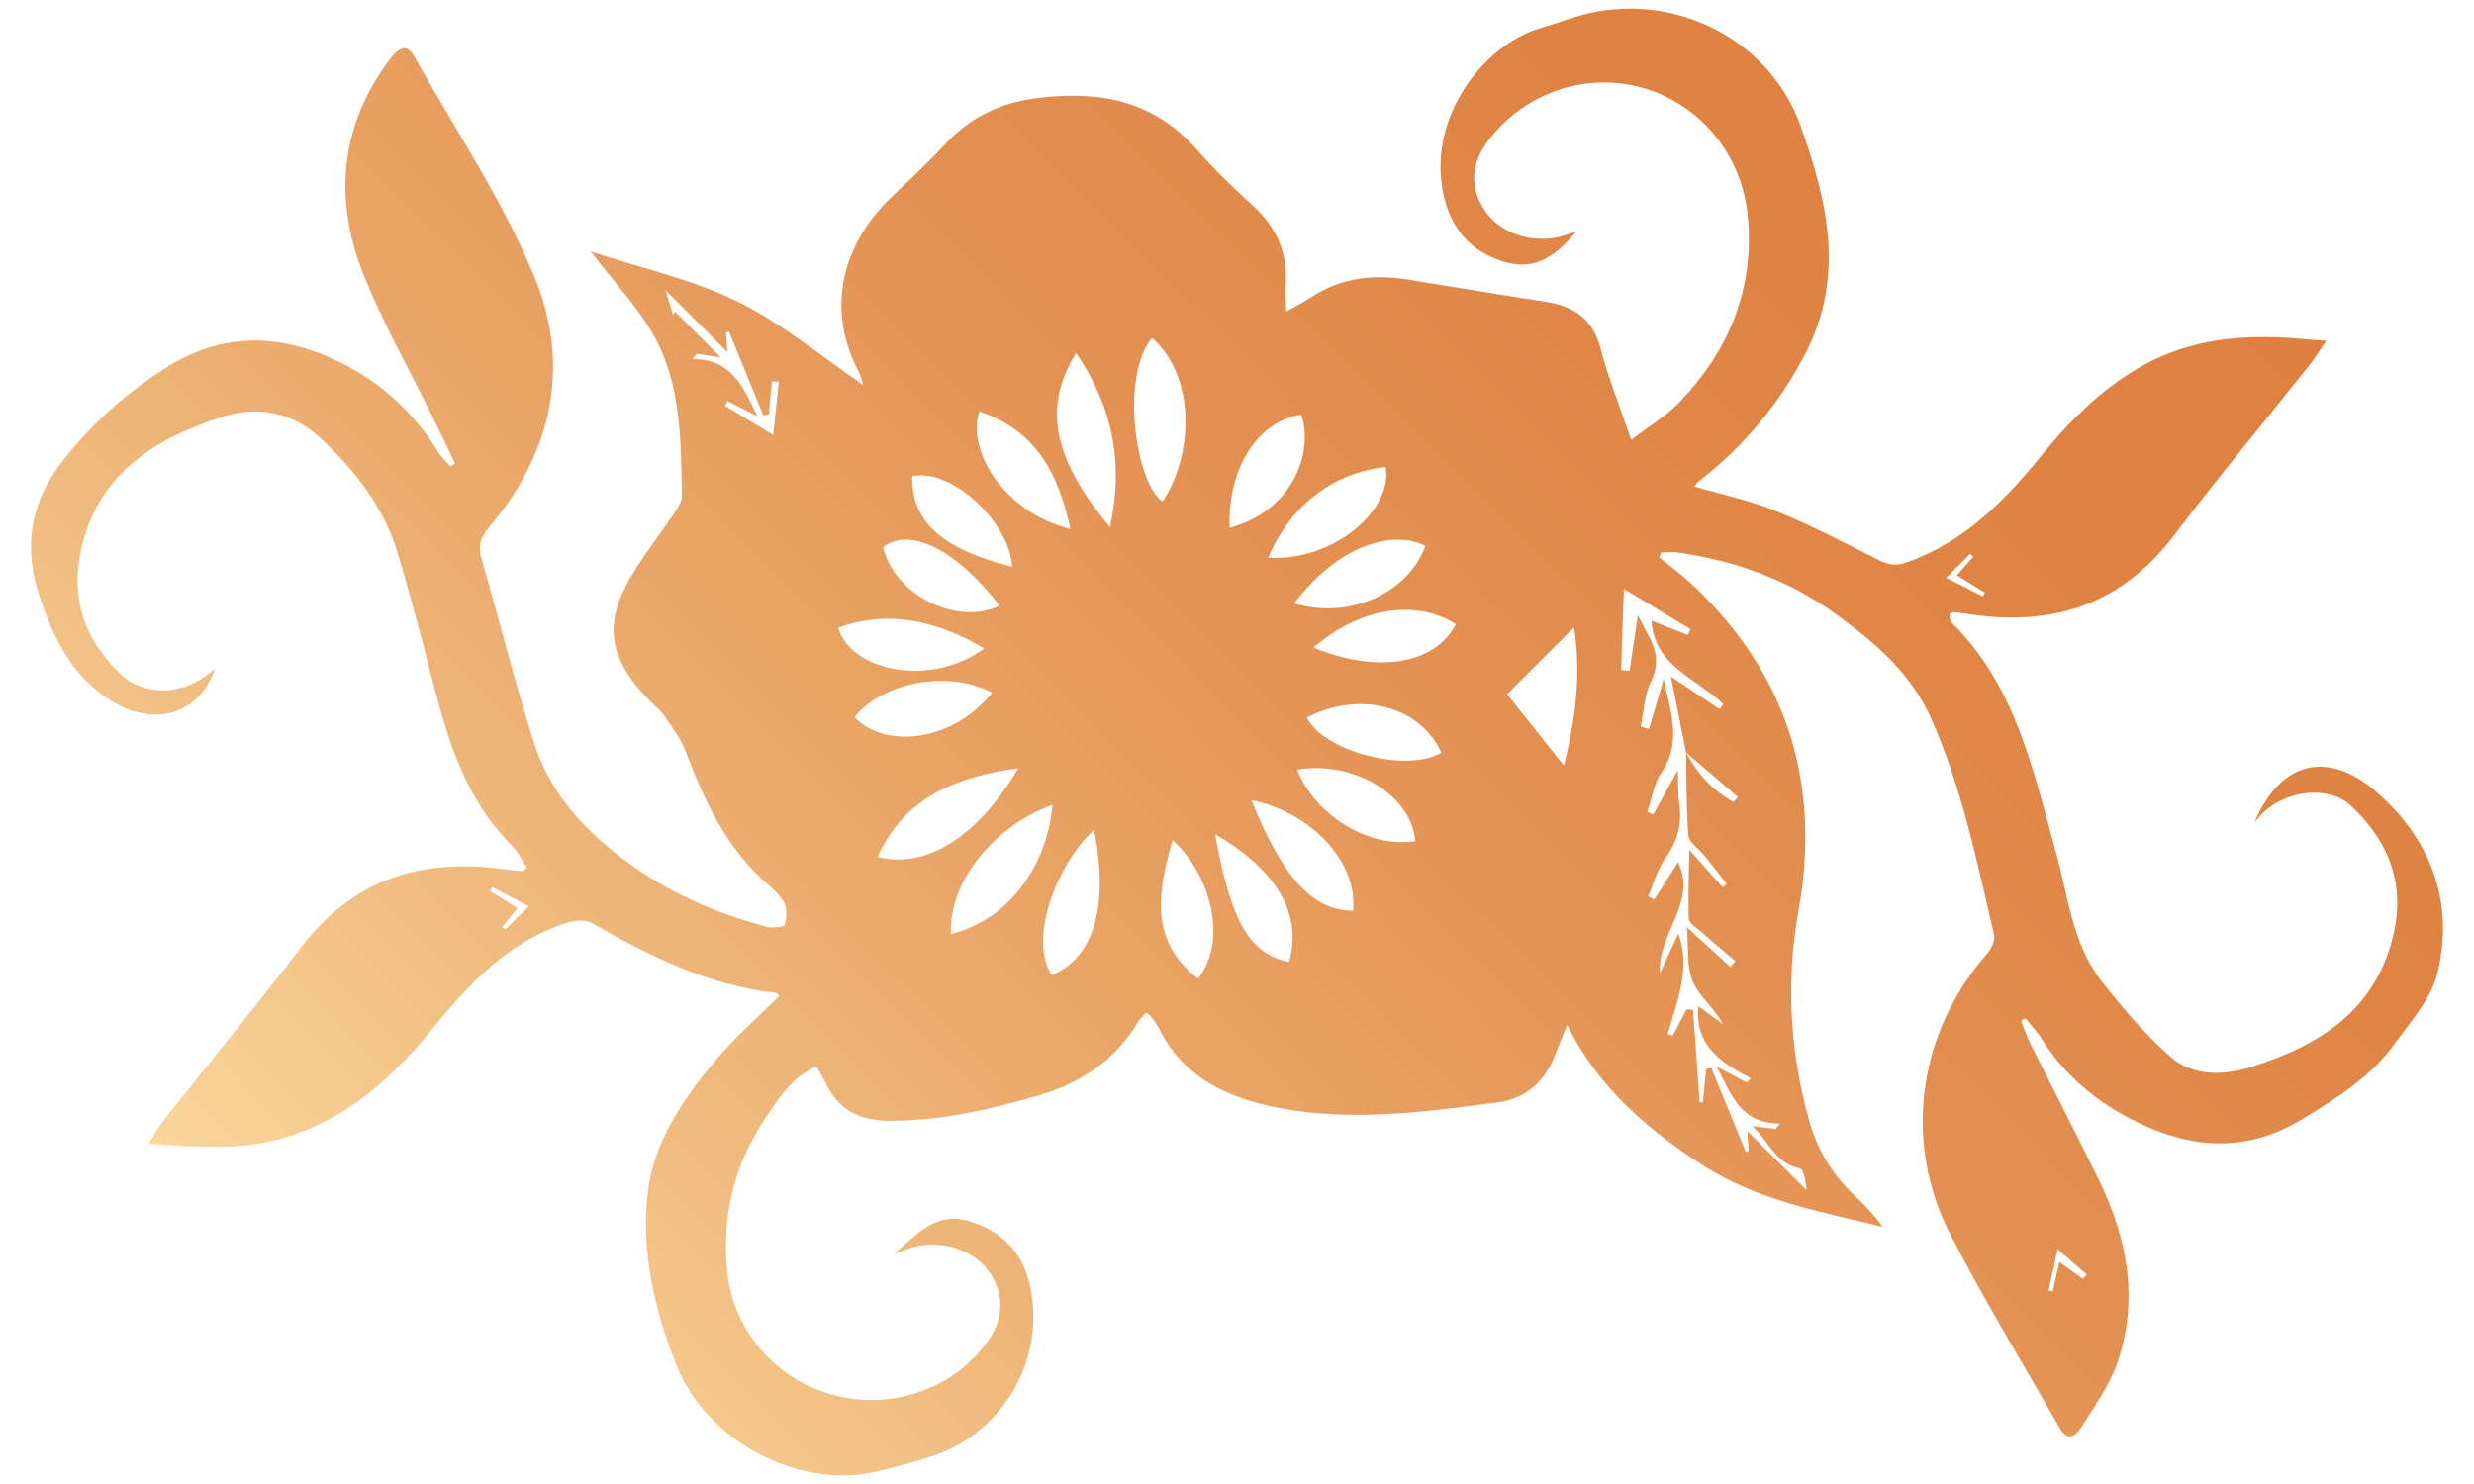 <?xml version="1.0" encoding="utf-8"?>
<!-- Generator: Adobe Illustrator 24.3.0, SVG Export Plug-In . SVG Version: 6.00 Build 0)  -->
<svg version="1.1" id="Layer_1" xmlns="http://www.w3.org/2000/svg" xmlns:xlink="http://www.w3.org/1999/xlink" x="0px" y="0px"
	 viewBox="0 0 1800 1080" style="enable-background:new 0 0 1800 1080;" xml:space="preserve" >
	 
<style type="text/css">
	.st0{fill:url(#SVGID_1_);}
	.st1{fill:url(#SVGID_2_);}
	.st2{fill:url(#SVGID_3_);}
	
</style>
<g>
	
		<linearGradient id="SVGID_1_" gradientUnits="userSpaceOnUse" x1="1246.123" y1="-2752.825" x2="2780.013" y2="-2752.825" gradientTransform="matrix(-0.707 0.707 -0.707 -0.707 377.086 -2830.019)">
		<stop  offset="0" style="stop-color:#DE8040"/>
		<stop  offset="0.198" style="stop-color:#DF8444"/>
		<stop  offset="0.411" style="stop-color:#E39051"/>
		<stop  offset="0.633" style="stop-color:#E9A567"/>
		<stop  offset="0.859" style="stop-color:#F2C185"/>
		<stop  offset="1" style="stop-color:#F9D69C"/>
	</linearGradient>
	<path class="st0" d="M200.7,829.7c47.4-12.1,82.3-42.4,112.4-79.2c27.7-33.9,56.9-66,100.7-79.3c5.3-1.6,12.7-1.8,17.2,0.8
		c41.9,24,84.8,45.2,133.7,50.6c1,0.1,1.8,1.7,2.3,2.2c-15.5,15.5-32,29.8-45.9,46.3c-23.9,28.5-45.7,59.8-49.9,97.4
		c-4.8,43.1,4.8,84.5,21.1,125.5c22.2,55.8,90.7,90.1,144.7,77.1c14.3-3.4,28.6-7.1,42.5-11.8c51.5-17.5,82-71.9,69.6-124.7
		c-5.6-24-21.1-39.4-45-46.1c-23.1-6.4-36.2,9-53.6,24c7.3-2.5,11.2-4,15.1-5.1c19.8-5.2,42.5,2.3,53.6,17.6
		c11.8,16.3,11.9,35.2-2.5,53.8c-8,10.2-18.3,19.6-29.6,26c-67.8,38.3-151.4-5.3-158.2-81.3c-3.5-39.4,5.3-75.5,26.9-108.1
		c9.9-14.9,19.6-31.2,38.3-39.3c2.6,4.7,4.8,8.2,6.5,11.9c9.7,20.2,25,27.8,47.8,27.7c36.6-0.2,71.2-8,106-18.1
		c31.7-9.2,56.8-25.6,73.8-54.1c1.5-2.5,3.9-4.4,5.8-6.5c1.7,1.3,2.6,1.7,3.1,2.4c2.1,3,4.5,5.9,6.2,9.2
		c18.2,37.4,53.7,51.7,89.7,58.2c51.9,9.5,104.9,2.4,157.1-4.6c19.9-2.7,34.3-15.3,41.5-34.9c2.1-5.8,4.7-11.5,8.6-21.3
		c23.1,46.2,58.8,76.1,98,101.6c39.8,25.9,86.2,34.2,131.6,45.3c-6-8.4-12.6-15.5-19.7-22c-16.3-15.2-27.7-33.5-33.7-54.9
		c-14.1-50.1-17.2-101-8-152.3c17-94.4-8.4-174.5-78.9-239.8c-7-6.5-14.8-12.1-22.2-18.2c0.4-1.2,0.9-2.3,1.3-3.5
		c3.5-0.1,7-0.7,10.4-0.3c42.7,5.8,82.1,19.9,117.3,45.5c28.4,20.6,54.2,42.8,68.9,75.9c22.3,50.3,33.1,103.8,45.6,156.9
		c0.9,3.9-1.7,9.9-4.6,13.3c-50.6,57.5-62.3,137-27,205.3c24.7,47.9,52.9,94.1,79.7,141c5.2,9.2,11.4,5.3,15-0.5
		c9.7-15.6,21-31,26.8-48.1c15.5-45.8,7-90.3-13.8-132.8c-16.1-32.8-32.8-65.2-49.2-97.8c-2.9-5.7-4.9-11.9-7.3-17.8
		c1.1-0.6,2.1-1.1,3.2-1.7c3.9,4.9,8.4,9.5,11.7,14.8c14.3,22.8,33.5,40.5,56.7,53.9c43.7,25.2,88.1,32.3,133.7,4.3
		c24.4-15,49-30.2,66.1-53.9c11.8-16.3,26.7-32.7,31.4-51.3c13.2-52.5-5.2-99-44.7-133c-32.5-28-67.7-25.1-88.3,22.6
		c3.1-3.4,4.7-5.5,6.5-7.2c17.8-16.6,47.9-19.6,63.5-5.1c28.2,26.2,40.4,57.9,30.6,96.4c-13.7,54.1-54.7,78.8-103.3,94
		c-19.8,6.2-41.9,6.9-58.3-7.5c-18.5-16.3-34.8-35.4-50.1-54.9c-21.5-27.5-24.5-62.5-33.5-94.7c-16.5-59.7-29.3-120.8-76-166.7
		c-1.2-1.2-0.9-4-1.3-5.8c1.7-0.8,2.6-1.6,3.3-1.5c5.5,0.6,11,1.4,16.4,2.2c58.8,7.6,107-9.5,143.7-58
		c32.1-42.3,66.1-83.1,99.1-124.7c3.5-4.4,6.4-9.3,11.7-16.9c-12.6-1-21.6-1.9-30.5-2.4c-34.6-1.8-68.4,2.1-99.5,18.5
		c-30.3,16-54.6,39.6-76,65.9c-27.4,33.7-56.8,64.3-99.3,79.2c-8.1,2.8-13.4,1.8-20.5-1.8c-24.6-12.5-49.2-25.3-74.8-35.7
		c-18.8-7.7-39.1-11.9-59.1-17.7c1-1.2,1.9-2.9,3.3-3.9c32.6-25.3,58.5-56.3,77.5-93c28.9-55.9,16.2-110.5-3.7-165.9
		c-22-61.2-88.5-96.1-153.3-81.8c-12.1,2.7-23.7,7.5-35.6,10.9c-42.2,12.2-83.3,66.2-70.6,122c5.4,24,19.6,40.6,43.3,47.9
		c20.2,6.2,35.4-0.4,53.1-21.8c-4.3,1.3-8.1,2.8-12.1,3.8c-20.8,5.1-43.4-2.8-54.3-18.9c-11-16.3-11-34.2,3.5-52.6
		c8.3-10.5,19.2-20.1,30.8-26.7c68.2-38.6,150.4,6.2,157.1,84.8c4.4,52.3-14.1,96.2-49.5,133.4c-10.1,10.6-23.1,18.3-35.5,27.8
		c-8.4-24.5-16.7-45.1-22.3-66.5c-5.7-21.7-19.5-30.9-40.2-34c-33.3-5.1-66.6-10.8-99.9-16.1c-25-4-48.8-1.6-70.5,12.9
		c-5.1,3.4-10.7,6.2-18.1,10.3c-0.2-7.6-0.9-13-0.5-18.3c2-23.3-5.9-42.3-23.2-58.2c-14.3-13.1-28.4-26.6-41.2-41.2
		c-31.7-36.2-72-43.4-117-37.5c-26.2,3.4-48.3,14-66.4,33.6c-12.2,13.2-25.5,25.5-38.6,38c-33.5,31.9-49.7,78.4-24.3,127.2
		c1.9,3.6,2.7,7.7,3.4,9.8c-30.3-20.6-58.9-44.7-91.5-60.7c-32.8-16.1-69.5-24.1-106.7-36.4c17.1,22.5,34.4,40.5,46.1,61.6
		c19.9,35.8,19.5,76.5,20.2,116.3c0.1,4.4-3.4,9.3-6.1,13.4c-8.8,13-18.4,25.5-26.9,38.7c-25,38.7-22.1,64.9,10.3,97.7
		c3.6,3.6,7.8,6.9,10.5,11c5.5,8.2,11.6,16.5,15.1,25.6c12.9,33.9,27.8,66.6,54.9,92c5.7,5.4,12.3,10.4,16.2,16.9
		c2.6,4.4,2.3,11.4,1,16.8c-0.4,1.5-9,2.6-13.2,1.5c-37.7-10-72.8-25.3-104.4-49.2c-29.6-22.4-53.6-48.9-64.8-84.2
		c-14.1-44.4-25.4-89.7-38.4-134.5c-2.8-9.6-0.5-15.9,6-23.5c45.6-54,59.1-117.1,32.6-181.4c-23.1-55.9-57.6-107.2-87.4-160.4
		c-5.2-9.2-10.6-7.9-18.5,2.7c-35.8,48.1-40.1,100.9-18.9,155C279,236,299,271.1,316.6,307.2c4.9,10,9.7,20.1,14.5,30.2
		c-1.1,0.7-2.3,1.4-3.4,2c-2.9-3.3-6.3-6.2-8.5-9.9c-17.7-28.7-41.5-50.9-71.5-65.7c-43-21.2-85.3-22.8-127.7,4.3
		c-28.8,18.5-53.3,40.3-74.4,67.3c-24.3,31.1-28.8,64.1-16.3,100.3c9.8,28.5,22.1,54.8,49.1,72.7c31.7,21.1,65.6,13.3,78.1-21.6
		c-3.8,2.7-7,5.3-10.4,7.5c-18,11.6-42.5,10.7-56.8-2.3c-28.4-26-38.9-57.8-29.5-95.4c13.2-53,53.6-77.4,101-93
		c26.8-8.8,52.3-3.8,73.4,16.2c24.5,23.2,45,49.4,54.9,82c9.5,31.4,17.7,63.2,25.9,94.9c11.2,43.3,24.1,85.5,57.1,118.3
		c4.6,4.6,7.5,10.9,11.3,16.5c-2.4,1.5-3.2,2.4-4,2.4c-4.6-0.3-9.2-0.7-13.7-1.4c-58.9-8-108.5,7.2-146,56.1
		c-33.1,43.2-67.8,85.3-101.6,128c-3.2,4-5.5,8.7-9.9,15.8C141.4,834.5,171.3,837.2,200.7,829.7z M1515.4,930.8
		c-5.2-3.7-10.4-7.5-17.1-12.4c-1.8,8.1-3.3,14.8-4.8,21.5c-1-0.2-2.1-0.5-3.1-0.7c2-9.2,4.1-18.4,6.7-30.1
		c7.8,6.8,14.5,12.6,21.1,18.4C1517.3,928.6,1516.3,929.7,1515.4,930.8z M1433.4,403c0.7,0.7,1.5,1.4,2.3,2.1
		c-3.7,4.2-7.4,8.4-11.9,13.6c6.8,4.2,13.5,8.4,20.3,12.6c-0.5,0.9-1,1.9-1.4,2.8c-8.6-4.4-17.3-8.8-26.7-13.6L1433.4,403z
		 M943.7,560.1c41.8-6.8,83.2,18.7,86,52C996.8,617.7,957.2,594,943.7,560.1z M1059.2,454.3c-14.7,28.8-56.6,36.5-103.6,16.9
		C994.9,437.9,1035,438.5,1059.2,454.3z M941.6,439.1c34.5-45,73.6-53,95.5-41.8C1024.9,430.7,982.9,451.5,941.6,439.1z
		 M1048.7,547.8c-25.1,15-85.6-0.8-97.9-25.6C989.3,502.3,1033.3,513.8,1048.7,547.8z M1181.5,428.6c16.7,10.1,32.6,19.7,48.5,29.3
		c-0.7,1.4-1.4,2.8-2.1,4.2c-9.1-3.6-18.2-7.2-26.3-10.4c1.7,32.6,32.5,42,52.3,60.7c-0.9,1.2-1.8,2.5-2.7,3.7
		c-11.3-7.6-22.7-15.2-35.5-23.7c3.7,18.5,7.3,36.9,11,55.2c0,0,0,0,0,0l0,0c0,0,0,0,0,0s0,0,0,0c12.6,10.8,25.2,21.7,37.8,32.5
		c-1.1,1.2-2.2,2.4-3.3,3.6c-0.9-0.5-1.7-1-2.5-1.5c-0.4-0.2-0.8-0.5-1.2-0.8c-0.3-0.2-0.6-0.4-1-0.6c-0.6-0.4-1.3-0.8-1.9-1.3
		c-0.3-0.2-0.5-0.3-0.8-0.5c-0.4-0.3-0.8-0.6-1.2-0.8c-0.6-0.4-1.2-0.9-1.7-1.3c0,0,0,0,0,0c-0.3-0.2-0.6-0.5-0.9-0.7
		c-0.5-0.4-1-0.8-1.5-1.2c-0.5-0.4-1-0.8-1.5-1.2c-0.4-0.4-0.9-0.8-1.3-1.2c-0.5-0.4-0.9-0.8-1.4-1.3c-0.5-0.5-1-1-1.5-1.5
		c-0.7-0.7-1.4-1.4-2.1-2.2c-0.2-0.2-0.4-0.4-0.6-0.7c-0.5-0.5-0.9-1-1.4-1.5c-0.4-0.5-0.8-1-1.2-1.4c-0.1-0.1-0.1-0.1-0.1-0.2
		c-0.3-0.3-0.6-0.7-0.8-1c-0.4-0.5-0.8-1-1.1-1.5c-0.4-0.5-0.8-1-1.1-1.5c-0.4-0.6-0.9-1.2-1.3-1.8c-0.3-0.5-0.7-0.9-1-1.4
		c-1.3-1.9-2.5-3.9-3.7-6c-0.3-0.5-0.6-1-0.9-1.6c-0.3-0.5-0.6-1-0.8-1.5c0,2.1,0.1,4.1,0.1,6.2c0.1,7.6,0.2,15.2,0.3,22.7
		c0,1.7,0,3.5,0.1,5.2c0,1.8,0.1,3.5,0.1,5.3c0.1,1.9,0.1,3.9,0.2,5.8c0.1,1.4,0.1,2.7,0.2,4.1c0.1,1.3,0.1,2.5,0.2,3.8
		c0.2,2.5,0.3,5,0.6,7.6c0.5,5.2,7.7,9.7,11.7,14.6c5.4,6.7,10.7,13.6,16,20.4c-0.9,0.8-1.9,1.7-2.8,2.5
		c-7.9-8.8-15.8-17.6-24.3-27.2c-0.3,17-1,33.7-0.4,50.3c0.1,3,5.2,6,8.2,8.6c8.5,7.5,17.1,14.8,25.7,22.1c-1.2,1.4-2.4,2.8-3.6,4.2
		c-9.7-8.9-19.4-17.7-31.7-28.9c1.3,14.7-0.4,28.5,4.3,39.5c4.7,11,15.7,19.2,22,31.1c-5.8-4.3-11.7-8.6-17.9-13.1
		c-2.9,28.4,16.4,41.2,38.1,52.4c-0.9,1.1-1.9,2.2-2.8,3.2c-6.5-3.5-13.1-7-22-11.7c10.7,20.5,17.2,41.5,46,41.5c-1,1.3-2,2.6-3,3.9
		c-4.5-0.5-9.1-1.1-16.9-2c12.3,11.9,16.9,27.2,34.1,30.6c3.1,0.6,4.5,9.4,5.2,16l-43.1-43.1c0.4,6,0.7,10.3,0.9,14.6
		c-0.7,0.2-1.4,0.5-2,0.7c-8.4-20.4-16.7-40.8-25.1-61.2c-1.3,0.3-2.6,0.5-3.8,0.8c-0.8,8.1-1.6,16.2-2.4,24.2
		c-0.8,0-1.5,0.1-2.3,0.1c-1.6-22.4-3.2-44.9-4.8-67.3c-1.6-0.2-3.1-0.3-4.7-0.5c-3.4,6.4-6.7,12.7-10,19.1
		c-1.2-0.3-2.5-0.6-3.7-0.9c6.5-24,17.1-47.7,7.7-73.3c-4.5,9.8-8.9,19.4-13.4,29c-2-29.1,27.4-51.5,13.2-80.9
		c-5.1,8-11.2,17.6-17.3,27.1c-1.5-0.7-3-1.5-4.5-2.2c4.1-9.4,6.8-19.8,12.6-27.9c9-12.5,12.3-25.2,10-40.2
		c-1.1-6.7-0.6-13.7-1-23.8c-7,12.7-12.4,22.5-17.8,32.2c-1.4-0.6-2.9-1.2-4.4-1.8c3.3-9.5,4.7-20.4,10.2-28.4
		c15.4-22.6,6.5-44.7,1.8-68.5c-3.8,13.1-7.2,24.7-10.7,36.4c-2-0.5-4.1-1-6.1-1.5c2.3-11,2.6-23,7.4-32.7c6.4-13,4-23.7-2.4-35
		c-2.4-4.3-4.6-8.8-7-13.5c-2.1,14-4.1,27.3-6.1,40.5c-2.1-0.2-4.1-0.4-6.1-0.6C1180,468.5,1180.7,449.2,1181.5,428.6z
		 M1145.2,456.6c5.3,34.2,1.3,65.4-7.3,100.6c-15.6-19.6-28.6-35.9-41.4-52L1145.2,456.6z M922.7,406c15.4-36.9,46.2-61.9,85.4-66.1
		C1013.8,370.3,971.5,408.4,922.7,406z M946.8,301.8c9.3,28.3-7.1,70.5-52.2,82.3C893.2,338.9,916.4,306.1,946.8,301.8z
		 M838.1,245.8c32.9,28.9,29.6,86.9,7.7,119.2C826.5,351.7,814.7,275.1,838.1,245.8z M783,257c26.8,39.5,34.7,80.7,24.6,126.6
		C764,331.6,759.7,293.9,783,257z M712.5,299.5c42.1,13.8,57.8,46.6,66.3,85.4C732.6,374,702.9,329.5,712.5,299.5z M765.2,709.7
		c-18.2-28.1,6.5-84.4,30.8-105.7C807,659.6,795.9,697,765.2,709.7z M871.7,712.3c-35.8-27.8-29.4-63.4-18.6-100.8
		C876.9,632,895.6,680.6,871.7,712.3z M937.8,700.1c-28.7-6-42.2-29.1-53.7-92.9C929.1,633,947.9,666.1,937.8,700.1z M727.2,440.7
		c-29.9,15.1-76.2-7-84.7-42.4C661.5,383,695.7,399.9,727.2,440.7z M984.5,662.8c-29.3-0.1-51-23.5-74-80.4
		C950.2,590,987.8,624.3,984.5,662.8z M663.7,346.6c28.3-6.3,71,33.4,72.7,65.9C684.6,399.3,663.2,379.6,663.7,346.6z M529.3,291.9
		c6.7,3.4,13.4,6.7,21.8,11c-10.4-21.1-18.5-41.6-47.2-41.6l2.9-3.9c5,0.8,10.1,1.6,17.7,2.8l-33.3-33.3c-0.6,0.6-1.1,1.3-1.7,1.9
		c-1.4-4.6-2.8-9.1-5.3-17.6l45,45c-0.4-5.7-0.7-10-0.9-14.2c0.7-0.2,1.4-0.4,2.1-0.7c8.3,20.3,16.6,40.7,24.9,61
		c1.4-0.2,2.7-0.5,4.1-0.8c0.7-8,1.4-16,2.2-24.1c1.7,0.2,3.3,0.3,5,0.5c-1.2,11.7-2.4,23.3-4,38.6c-14.3-8.6-24.7-14.9-35-21.1
		C528.1,294.2,528.7,293.1,529.3,291.9z M609.9,456.8c38-13.6,72.5-4.5,106.2,15.1C676.3,501.1,618.6,487.9,609.9,456.8z
		 M621.7,521.8c22.4-27,70.6-33.7,100.1-17.7C691.6,541.7,641.9,544.2,621.7,521.8z M740.8,559.1c-29,49.5-66.7,73.6-102.3,64.6
		C658.7,579,697,565.3,740.8,559.1z M765.7,585.8c-3.3,41.4-29.7,83-73.8,94C690.2,640.8,724.1,600.8,765.7,585.8z M376.5,660.9
		c-6.7-4.2-13.3-8.4-19.9-12.5c0.5-0.9,1.1-1.9,1.6-2.8c8.4,4.4,16.7,8.8,26.5,13.9l-17,17c-0.8-0.6-1.5-1.3-2.3-2
		C368.7,670.5,372,666.5,376.5,660.9z"/>
	
		<linearGradient id="SVGID_2_" gradientUnits="userSpaceOnUse" x1="1787.463" y1="-2989.069" x2="1787.513" y2="-2989.069" gradientTransform="matrix(-0.707 0.707 -0.707 -0.707 377.086 -2830.019)">
		<stop  offset="0" style="stop-color:#DE8040"/>
		<stop  offset="0.198" style="stop-color:#DF8444"/>
		<stop  offset="0.411" style="stop-color:#E39051"/>
		<stop  offset="0.633" style="stop-color:#E9A567"/>
		<stop  offset="0.859" style="stop-color:#F2C185"/>
		<stop  offset="1" style="stop-color:#F9D69C"/>
	</linearGradient>
	<path class="st1" d="M1226.7,547.5C1226.7,547.5,1226.7,547.5,1226.7,547.5C1226.7,547.5,1226.7,547.5,1226.7,547.5L1226.7,547.5
		L1226.7,547.5C1226.7,547.5,1226.7,547.5,1226.7,547.5z"/>
	
		<linearGradient id="SVGID_3_" gradientUnits="userSpaceOnUse" x1="1787.483" y1="-2989.099" x2="1787.513" y2="-2989.099" gradientTransform="matrix(-0.707 0.707 -0.707 -0.707 377.086 -2830.019)">
		<stop  offset="0" style="stop-color:#DE8040"/>
		<stop  offset="0.198" style="stop-color:#DF8444"/>
		<stop  offset="0.411" style="stop-color:#E39051"/>
		<stop  offset="0.633" style="stop-color:#E9A567"/>
		<stop  offset="0.859" style="stop-color:#F2C185"/>
		<stop  offset="1" style="stop-color:#F9D69C"/>
	</linearGradient>
	<path class="st2" d="M1226.8,547.6L1226.8,547.6C1226.8,547.6,1226.8,547.6,1226.8,547.6L1226.8,547.6
		C1226.7,547.5,1226.7,547.5,1226.8,547.6L1226.8,547.6L1226.8,547.6C1226.7,547.5,1226.8,547.6,1226.8,547.6z"/>
</g>
</svg>
